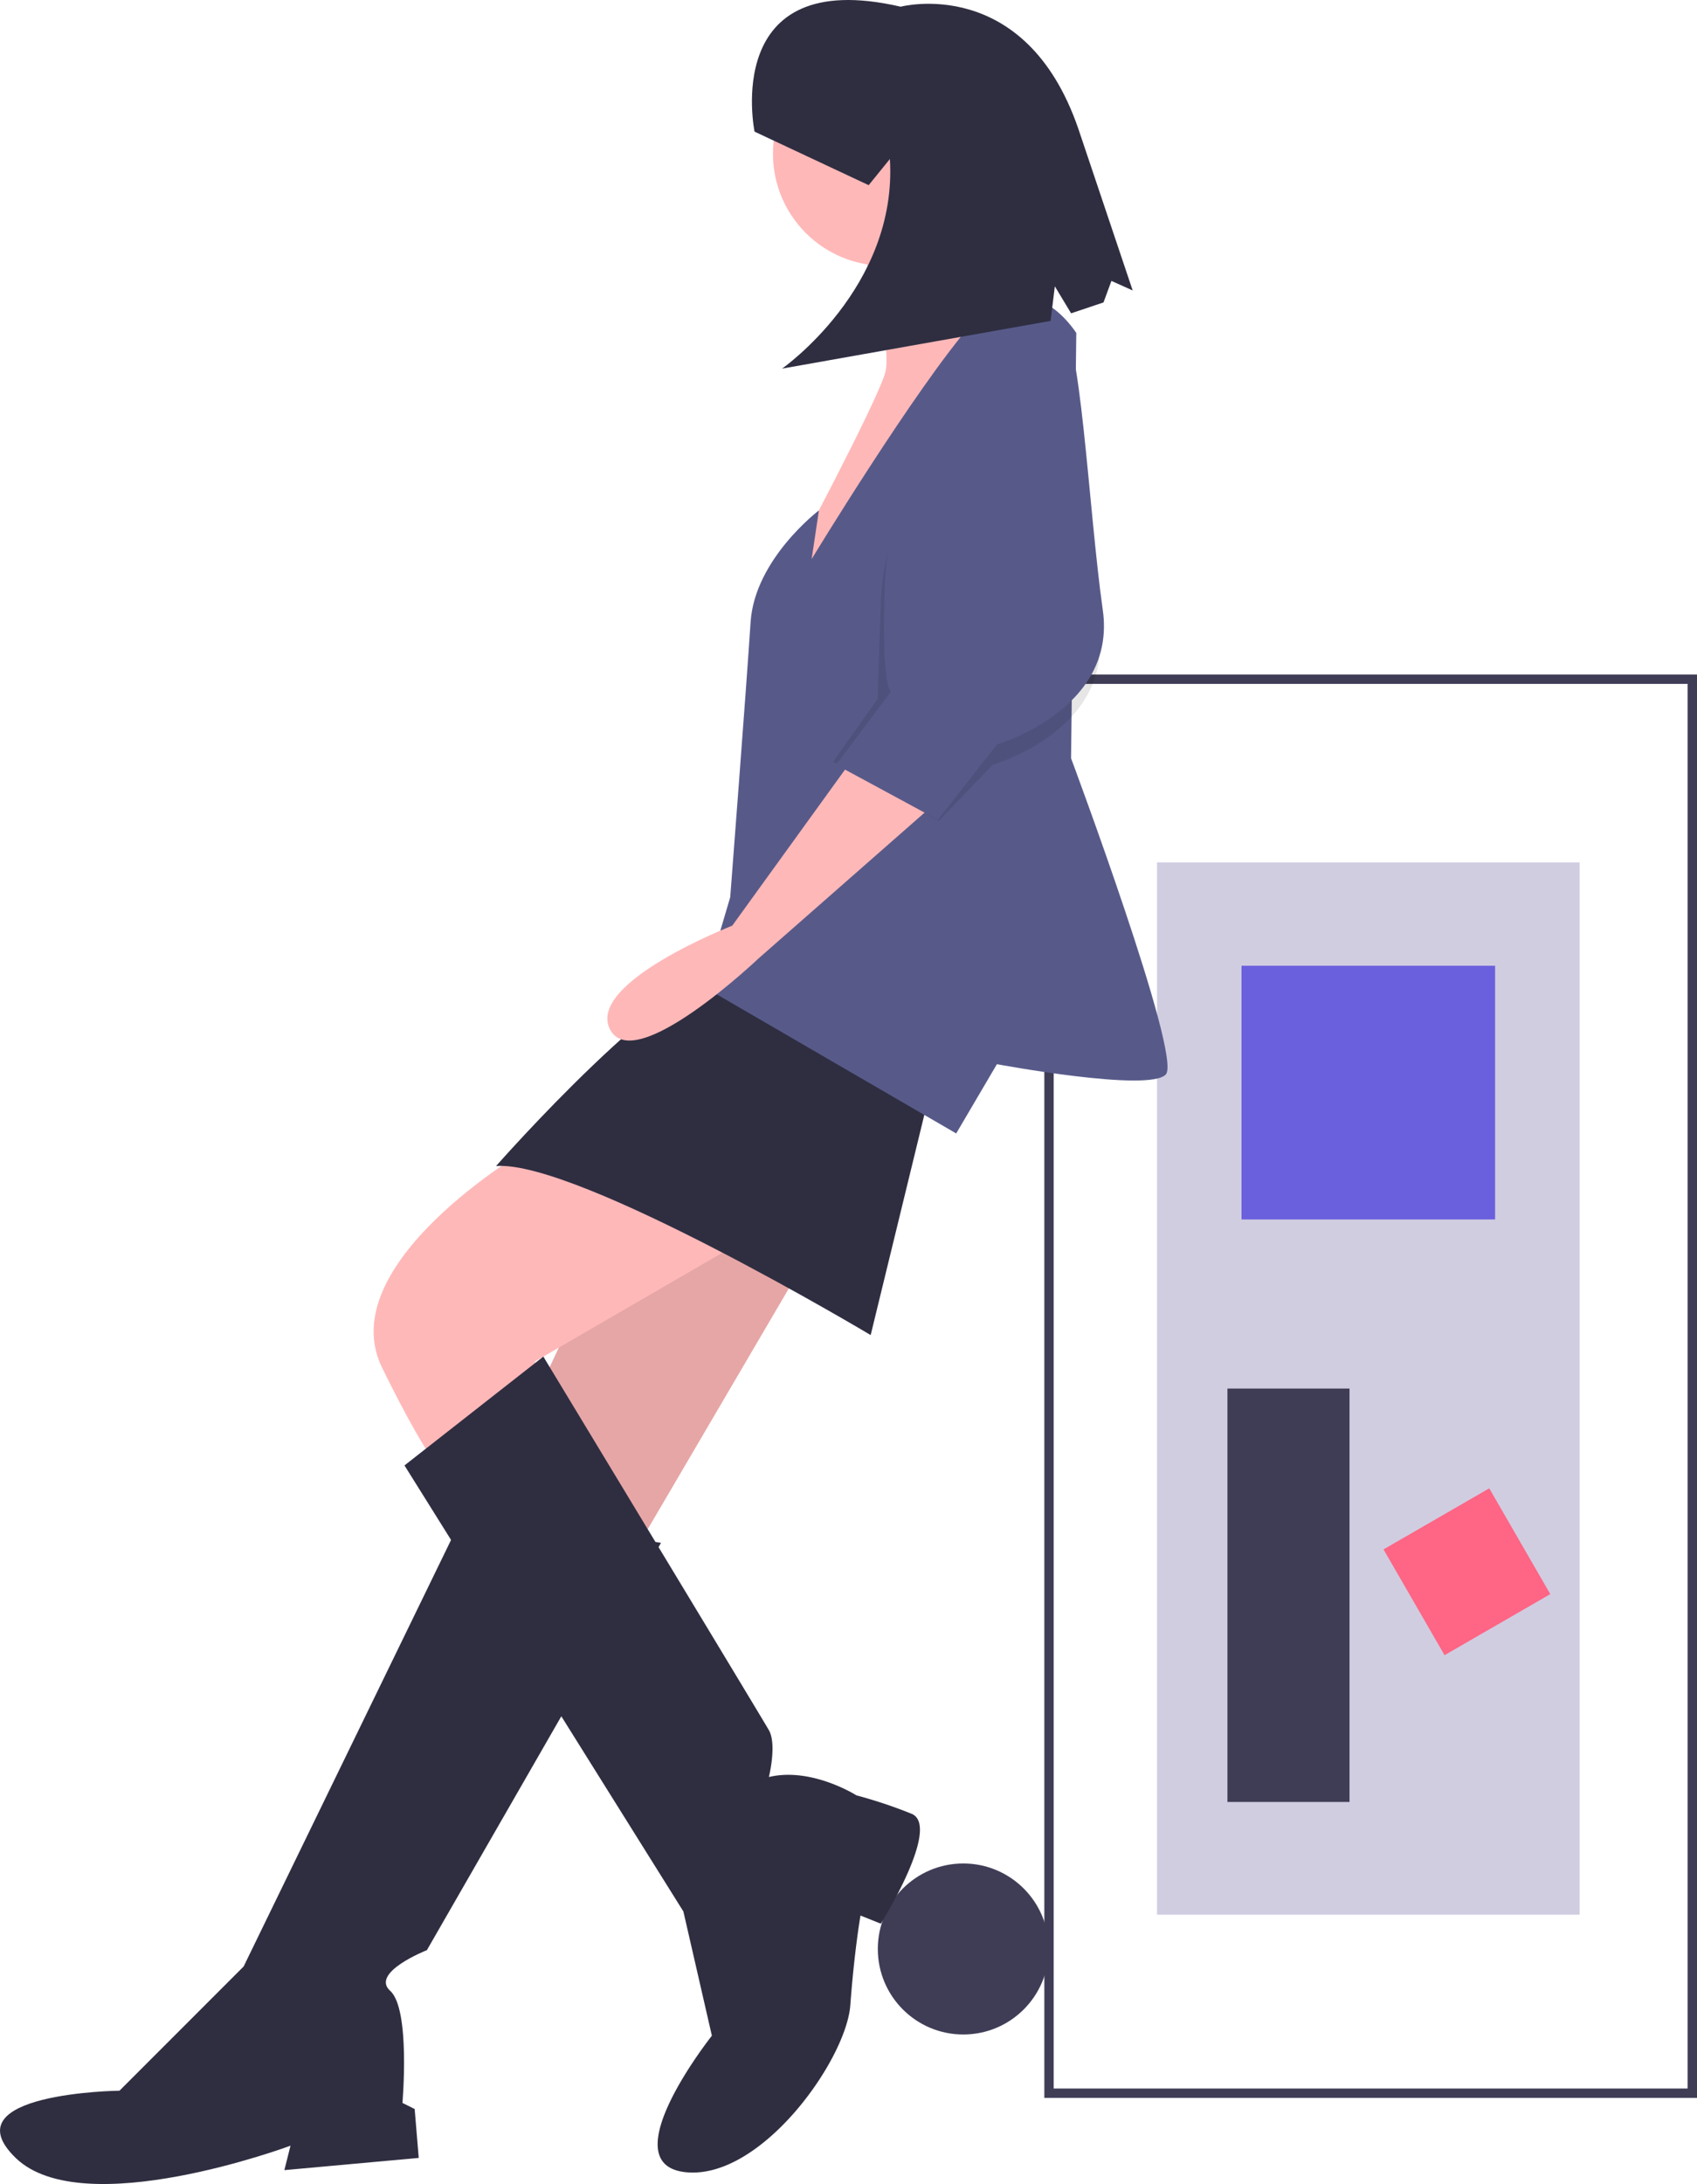 <svg xmlns="http://www.w3.org/2000/svg" width="407.298" height="523.952" viewBox="0 0 407.298 523.952">
  <g id="add-girl-art" transform="translate(-480.816 -39.055)">
    <circle id="Ellipse_80" data-name="Ellipse 80" cx="20.514" cy="20.514" r="20.514" transform="translate(691.502 486.108)" fill="#3f3d56"/>
    <path id="Path_1228" data-name="Path 1228" d="M957.7,691.127V349.646h156.65V691.127ZM959.951,351.9V688.873H1112.1V351.9Z" transform="translate(-226.236 -148.775)" fill="#3f3d56"/>
    <rect id="Rectangle_992" data-name="Rectangle 992" width="252.448" height="101.43" transform="translate(859.939 245.951) rotate(90)" fill="#d0cde1"/>
    <rect id="Rectangle_993" data-name="Rectangle 993" width="60.858" height="60.858" transform="translate(839.653 270.745) rotate(90)" fill="#6a5fdd"/>
    <rect id="Rectangle_994" data-name="Rectangle 994" width="29.302" height="29.302" transform="translate(852.901 421.488) rotate(150)" fill="#ff6584"/>
    <rect id="Rectangle_995" data-name="Rectangle 995" width="99.176" height="29.302" transform="translate(804.716 372.175) rotate(90)" fill="#3f3d56"/>
    <path id="Path_1229" data-name="Path 1229" d="M778.414,400.407l-43.975,93.325,30.782,17.1,54.725-93.325Z" transform="translate(-144.329 -78.686)" fill="#ffb8b8"/>
    <path id="Path_1230" data-name="Path 1230" d="M778.414,400.407l-43.975,93.325,30.782,17.1,54.725-93.325Z" transform="translate(-144.329 -78.686)" opacity="0.1"/>
    <path id="Path_1231" data-name="Path 1231" d="M757,600.393,704.227,708.866l-29.8,29.806s-41.044.489-24.919,16.124,65.963-2.932,65.963-2.932L714,757.727l32.249-2.932-.977-11.727L742.34,741.6s1.954-22.476-2.932-26.874,8.8-9.772,8.8-9.772L804.4,607.233Z" transform="translate(-164.933 -198.051)" fill="#2f2e41"/>
    <path id="Path_1232" data-name="Path 1232" d="M794.077,491.316S747.17,518.678,759.385,543.6s16.124,26.874,16.124,26.874L800.428,552.4l-4.4-10.261,48.862-28.34S807.27,484.964,794.077,491.316Z" transform="translate(-186.866 -176.436)" fill="#ffb8b8"/>
    <path id="Path_1233" data-name="Path 1233" d="M766.571,579.412l66.94,107.007,6.841,29.806S815.921,747.007,834,748.961s38.6-26.874,39.578-40.067,2.443-21.5,2.443-21.5l4.886,1.954s14.658-23.453,7.329-26.385a114.09,114.09,0,0,0-13.193-4.4s-10.75-6.841-21.01-4.4c0,0,1.954-7.818,0-11.238S799.9,553.3,799.9,553.3Z" transform="translate(-188.677 -188.796)" fill="#2f2e41"/>
    <circle id="Ellipse_84" data-name="Ellipse 84" cx="26.874" cy="26.874" r="26.874" transform="translate(666.334 49.073)" fill="#ffb8b8"/>
    <path id="Path_1234" data-name="Path 1234" d="M897.381,214.138s9.772,27.851,7.329,35.669-21.988,44.464-21.988,44.464l2.443,17.1,48.862-75.247s-12.215-16.124-8.8-27.362Z" transform="translate(-211.502 -121.09)" fill="#ffb8b8"/>
    <path id="Path_1235" data-name="Path 1235" d="M898.012,466.983l-14.17,58.145s-70.361-42.021-89.905-40.555c0,0,42.509-48.373,58.634-48.373S898.012,466.983,898.012,466.983Z" transform="translate(-194.055 -165.784)" fill="#2f2e41"/>
    <path id="Path_1236" data-name="Path 1236" d="M945.382,245.528s-11.238-18.079-24.919-2.443-38.6,56.679-38.6,56.679l1.745-11.681s-15.427,11.681-16.4,26.828-4.886,65.963-4.886,65.963l-6.352,21.5,60.588,35.18,9.772-16.613s36.646,6.841,40.555,2.443-22.761-75.843-22.761-75.843Z" transform="translate(-206.244 -126.583)" fill="#575a89"/>
    <path id="Path_1237" data-name="Path 1237" d="M886.464,374.172l-29.317,40.555s-35.18,13.681-29.317,24.919,35.669-17.1,35.669-17.1l43.975-38.6Z" transform="translate(-200.586 -153.595)" fill="#ffb8b8"/>
    <path id="Path_1238" data-name="Path 1238" d="M928.539,252.8s-21.5,34.2-22.476,60.1-.733,23.209-.733,23.209l-10.749,15.147,25.408,14.17,12.948-13.437s28.828-8.307,25.408-32.249-5.375-68.406-10.261-68.406S928.539,252.8,928.539,252.8Z" transform="translate(-213.833 -129.455)" opacity="0.1"/>
    <path id="Path_1239" data-name="Path 1239" d="M929.7,246.716s-21.5,34.2-22.476,60.1S908.69,333.2,908.69,333.2L895.5,350.791l24.431,13.193L934.1,345.9s28.828-8.306,25.408-32.249-5.375-68.406-10.261-68.406S929.7,246.716,929.7,246.716Z" transform="translate(-214.012 -128.26)" fill="#575a89"/>
    <path id="Path_1240" data-name="Path 1240" d="M870.991,179.835s-8.275-39.978,35.067-29.975c0,0,29.808-7.859,42.614,29.2l13.07,38.873-5.1-2.289-1.9,5.16-7.775,2.614-3.907-6.474-1.016,8.3L877.6,236.683s27.768-19.424,25.872-50.285l-5.092,6.278Z" transform="translate(-209.073 -109.198)" fill="#2f2e41"/>
  </g>
</svg>
